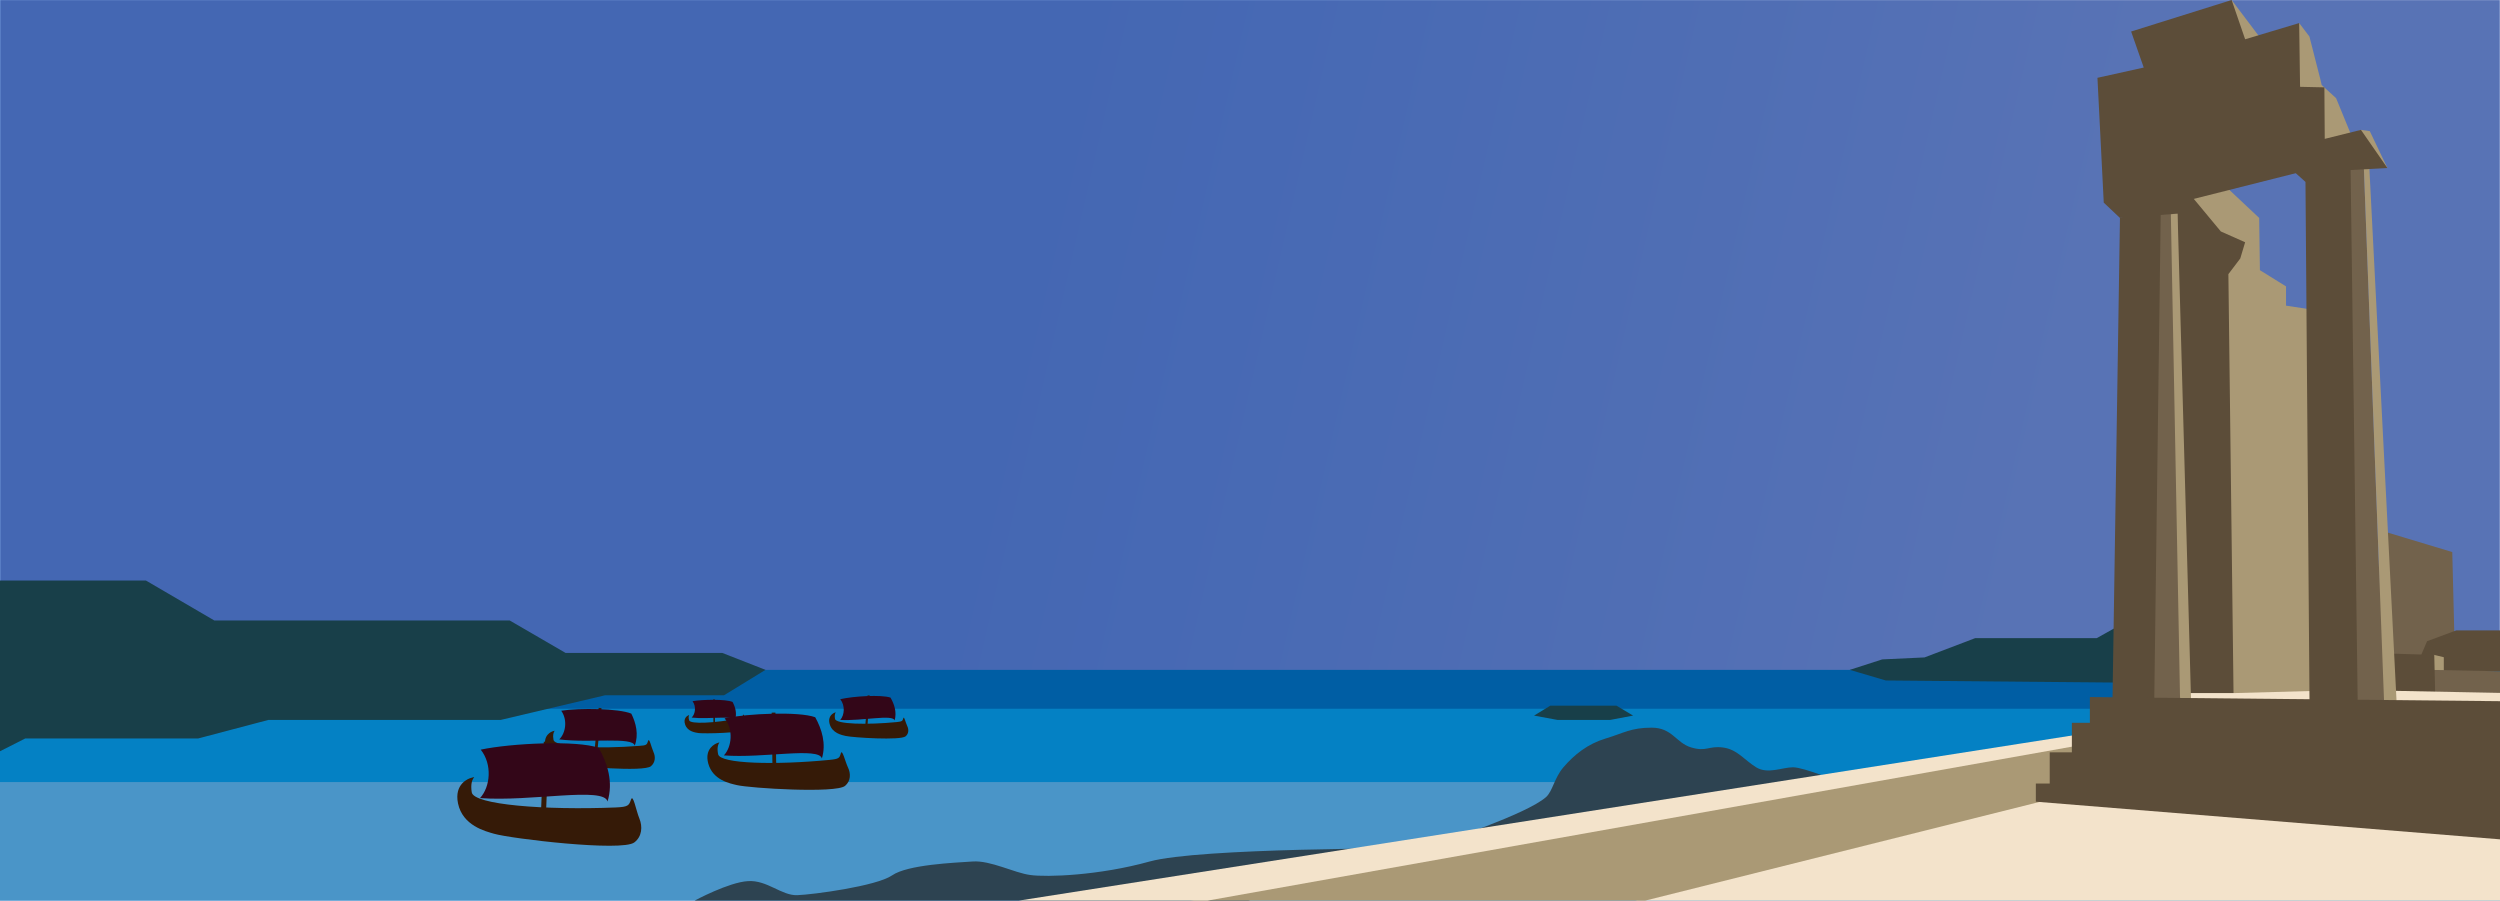 <?xml version="1.0" encoding="utf-8"?>
<!-- Generator: Adobe Illustrator 22.0.1, SVG Export Plug-In . SVG Version: 6.00 Build 0)  -->
<svg version="1.1" xmlns="http://www.w3.org/2000/svg" xmlns:xlink="http://www.w3.org/1999/xlink" x="0px" y="0px"
     viewBox="0 0 1388 500" style="enable-background:new 0 0 1388 500;" xml:space="preserve">
<style type="text/css">
    .st0{fill:url(#SVGID_1_);}
    .st1{filter:url(#Adobe_OpacityMaskFilter);}
    .st2{fill:url(#SVGID_3_);}
    .st3{opacity:0.86;mask:url(#SVGID_2_);fill:#28479E;}
    .st4{fill:#005EA4;}
    .st5{fill:#0481C4;}
    .st6{fill:#4A95C8;}
    .st7{fill:#183F49;}
    .st8{fill:#351A07;}
    .st9{fill:#330618;}
    .st10{fill:#2D4351;}
    .st11{fill:#72624C;}
    .st12{fill:#AA9975;}
    .st13{fill:#5C4D39;}
    .st14{fill:#F3E3CB;}
</style>
<g id="sky">
    <linearGradient id="SVGID_1_" gradientUnits="userSpaceOnUse" x1="482.528" y1="201.635" x2="1103.927" y2="343.752">
        <stop  offset="0.114" style="stop-color:#99C5F5"/>
        <stop  offset="0.341" style="stop-color:#A8CEF6"/>
        <stop  offset="0.778" style="stop-color:#D0E5FA"/>
        <stop  offset="1" style="stop-color:#E6F2FC"/>
    </linearGradient>
    <rect class="st0" width="1388" height="500"/>
    <defs>
        <filter id="Adobe_OpacityMaskFilter" filterUnits="userSpaceOnUse" x="0" y="-0.1" width="1388" height="500">
            <feColorMatrix  type="matrix" values="1 0 0 0 0  0 1 0 0 0  0 0 1 0 0  0 0 0 1 0"/>
        </filter>
    </defs>
    <mask maskUnits="userSpaceOnUse" x="0" y="-0.1" width="1388" height="500" id="SVGID_2_">
        <g class="st1">
            <linearGradient id="SVGID_3_" gradientUnits="userSpaceOnUse" x1="450.02" y1="717.16" x2="762.124" y2="119.425">
                <stop  offset="1.942820e-02" style="stop-color:#FFFFFF"/>
                <stop  offset="0.642" style="stop-color:#525252"/>
                <stop  offset="0.954" style="stop-color:#000000"/>
            </linearGradient>
            <rect x="0" y="-0.1" class="st2" width="1388" height="500"/>
        </g>
    </mask>
    <rect x="0" y="-0.1" class="st3" width="1388" height="500"/>
</g>
<g id="water">
    <polygon id="wave1" class="st4" points="1388,371.9 0,371.9 0,405.2 1388,408.4    "/>
    <polygon id="wave2" class="st5" points="1388,393.5 0,393.5 0,454.1 1388,459.9    "/>
    <polygon id="wave3" class="st6" points="1388,434.2 0,434.2 0,500 1388,500    "/>
</g>
<g id="islands">
    <polygon class="st7" points="1027,371.9 1045,366.1 1068.5,365 1096.6,354.3 1164.1,354.3 1181.6,344.5 1251.4,344.5 1294.4,362.8 
        1331,362.9 1368.6,373.4 1351.9,380.6 1047,377.8     "/>
    <polygon class="st7" points="906.7,397.3 897.5,391.8 860.7,391.8 851.7,397.3 864.7,399.7 894,399.7    "/>
    <polygon class="st7" points="425,371.9 401,362.5 314,362.5 283,344.5 119,344.5 81,322.3 0,322.3 0,417.1 14,410 110,410 
        149,399.7 278,399.7 336,386 402,386     "/>
</g>
<g id="boats">
    <g id="boat5">
        
            <rect x="396" y="388.3" transform="matrix(1 -8.815952e-03 8.815952e-03 1 -3.466 3.511)" class="st8" width="0.9" height="13.3"/>
        <path class="st8" d="M412.5,397c0.2-1.3,1.2,1.8,2.1,3.3c0.8,1.4,1,3.3-0.3,4.6c-2.1,2.1-23.2,2.5-26.4,2.1
            c-1.7-0.3-6.1-0.7-7.5-4.7c-1.3-3.6,1.4-5,1.7-5.1c1.4-0.6-0.4-0.3,0.5,2.7c0.6,2.3,14.2,1.5,27.3-0.9
            C412.2,398.4,412.3,398.1,412.5,397z"/>
        <path class="st9" d="M384.5,389.3c5.8-1,18.2-1.2,22.2,0.4c1.6,2.9,2.6,6.6,1.3,10.2c-0.6-2.9-14.4-0.4-24-1.5
            C386.1,396.4,386.6,392.2,384.5,389.3z"/>
    </g>
    <g id="boat4">
        
            <rect x="331.4" y="393.2" transform="matrix(0.995 9.535366e-02 -9.535366e-02 0.995 40.119 -29.835)" class="st8" width="1.6" height="23.2"/>
        <path class="st8" d="M359.8,411.4c0.7-2.1,1.8,3.4,3,6.1c1.2,2.6,1.1,5.8-1.4,7.9c-4,3.3-40.8,0.2-46.3-1.2
            c-2.9-0.7-10.4-2.3-12.2-9.6c-1.6-6.5,3.3-8.4,4-8.6c2.6-0.7-0.6-0.5,0.4,4.7c0.6,4.2,24.5,5.2,47.6,3.4
            C359,413.9,359.2,413.4,359.8,411.4z"/>
        <path class="st9" d="M311.6,394.6c10.2-1.6,31.9-1.3,38.9,1.6c2.6,5.2,4.2,11.6,1.9,17.8c-0.9-5.1-25.2-1.3-41.9-3.5
            C314.1,407,315.2,399.7,311.6,394.6z"/>
    </g>
    <g id="boat3">
        
            <rect x="481.1" y="386.1" transform="matrix(0.997 7.631986e-02 -7.631986e-02 0.997 31.511 -35.612)" class="st8" width="1.2" height="16.7"/>
        <path class="st8" d="M501.5,398.8c0.4-1.6,1.3,2.4,2.2,4.3c0.9,1.8,0.9,4.2-0.9,5.7c-2.8,2.4-29.3,0.7-33.3-0.2
            c-2.1-0.5-7.5-1.5-8.9-6.7c-1.2-4.6,2.3-6,2.7-6.2c1.8-0.5-0.4-0.4,0.3,3.4c0.5,3,17.6,3.4,34.2,1.8
            C501,400.6,501.1,400.2,501.5,398.8z"/>
        <path class="st9" d="M466.5,388.2c7.2-1.7,22.8-2.6,27.9-0.9c2.1,3.6,3.6,8.1,2.3,12.7c-0.9-3.6-18.1,0.4-30.2-0.3
            C468.9,397,469.3,391.7,466.5,388.2z"/>
    </g>
    <g id="boat2">
        
            <rect x="428.6" y="395.6" transform="matrix(1 -1.476888e-02 1.476888e-02 1 -6.018 6.391)" class="st8" width="2.1" height="30"/>
        <path class="st8" d="M466.8,418.3c0.8-2.8,2.4,4.4,4,7.8c1.6,3.3,1.6,7.5-1.6,10.2c-5,4.3-52.8,1.3-60-0.4
            c-3.8-0.9-13.5-2.7-16-12.1c-2.2-8.3,4.1-10.9,4.9-11.2c3.3-1-0.8-0.7,0.6,6.1c0.9,5.4,31.8,6.1,61.7,3.2
            C465.9,421.4,466.1,420.8,466.8,418.3z"/>
        <path class="st9" d="M402.3,398.8c13.1-2.7,41.1-3.9,50.3-0.6c3.7,6.6,6.2,14.8,3.7,22.9c-1.5-6.5-32.7,0-54.4-1.7
            C406.3,414.7,407.3,405.1,402.3,398.8z"/>
    </g>
    <g id="boat1">
        
            <rect x="301.2" y="411.9" transform="matrix(0.999 3.950740e-02 -3.950740e-02 0.999 17.283 -11.615)" class="st8" width="2.8" height="39.1"/>
        <path class="st8" d="M350.3,444c1.2-3.6,2.8,5.9,4.7,10.5c1.8,4.4,1.5,9.9-2.8,13.2c-6.8,5.3-68.7-2.1-77.9-4.8
            c-4.9-1.4-17.4-4.5-20-16.8c-2.3-11,6-13.9,7.2-14.2c4.4-1.1-1-1,0.4,7.9c0.7,7,40.8,10.1,80,8.5C348.8,448,349.2,447.2,350.3,444
            z"/>
        <path class="st9" d="M266.9,416.2c17-3.6,53.5-5.3,65.5-1c4.9,8.5,8.2,19.2,4.9,29.8c-1.9-8.4-42.5,0.2-70.8-1.9
            C272.3,436.8,273.4,424.4,266.9,416.2z"/>
    </g>
</g>
<g id="front">
    <path class="st10" d="M785,471c0,0-119.4-0.3-146.7,7.3c-28,7.8-57.2,8.8-66.3,7.5c-9-1.2-22-8.2-32-7.5c-10.1,0.7-36,1.7-44.7,7.7
        c-8.7,6-44,10.7-52.7,11s-16.7-8.5-27.3-7.8c-10.7,0.6-29.6,10.8-29.6,10.8h307.5L785,471z"/>
    <path class="st10" d="M799.5,467.9c0,0,48.4-15.9,58.9-25.4c3.7-3.4,4.5-10.5,9.6-16.5c6.1-7.1,13.5-13,23.5-16s14-6,25.5-6
        s13.5,8.5,22,11s9.5-1,17.5,0s12,7,18.5,11s14.4,0,20.5,0s26.6,8.5,26.6,8.5L799.5,467.9z"/>
    <polygon class="st11" points="1321.7,294.5 1361.5,306.5 1363.7,394.5 1319,394.5   "/>
    <path class="st12" d="M1359.2,361.7l1.3,31.6c0,0-13.4-0.1-13.4-0.4c0-0.3,1.5-32.8,1.5-32.8L1359.2,361.7z"/>
    <polygon class="st13" points="1388,350 1388,372.7 1356.8,373.4 1356.8,364.9 1351.5,363.6 1344,364.2 1347.5,356 1363.7,350     "/>
    <polygon class="st11" points="1388,372.7 1388,391.9 1347.5,391.9 1348.6,371.9     "/>
    <polygon class="st13" points="1325.1,362.8 1351.5,363.6 1352.2,392.8 1323.7,392.8     "/>
    <polygon class="st12" points="1212.8,110.7 1237,397.7 1289.2,400.3 1286.3,172.3 1269.2,169.7 1269.2,159 1254.7,150 1254.3,121 
        1232.7,100.7    "/>
    <polygon class="st13" points="1212,103.2 1233,128.5 1246.5,134.5 1243.8,143.5 1237.2,152.2 1240.2,396.5 1206.8,392.8 
        1205.2,112.8    "/>
    <polygon class="st14" points="1326.8,383.5 1388,384.7 1388,391.9 1323.7,392.8     "/>
    <polygon class="st14" points="1215.5,384.8 1240.5,384.8 1288.4,383.5 1286.4,391.7 1215.5,389.4    "/>
    <polygon class="st14" points="1388,465 1388,500 908,500 1145,426  "/>
    <polygon class="st12" points="1166,408.8 1166,436.8 913.5,500 661,500     "/>
    <polygon class="st14" points="1159,407 565.7,500 670.5,500 1159,413   "/>
    <polygon class="st11" points="1294.4,90 1297.3,396.5 1323.9,396.5 1312.3,90   "/>
    <polygon class="st13" points="1269.2,91.3 1280,101 1282.3,397.7 1309.1,397.7 1305,90.2    "/>
    <polygon class="st12" points="1315.3,90 1331,397.7 1323.9,396.5 1312.3,90 1315.3,90   "/>
    <polygon class="st11" points="1191.8,116 1209.1,118.6 1211.6,392.2 1182.9,392.2   "/>
    <polygon class="st13" points="1177,121 1172.8,392.2 1196,392.2 1199.7,113.3   "/>
    <polygon class="st12" points="1208.9,115.3 1216.5,390 1210.4,390 1205.2,115.8     "/>
    <polygon class="st13" points="1388,389.3 1160.3,387 1160.3,401.3 1150.3,401.3 1150.3,417.7 1138,417.7 1138,435 1130.3,435 
        1130.3,445.1 1388,466   "/>
    <polygon class="st12" points="1239,0 1241.4,28.6 1256.9,23.7  "/>
    <polygon class="st12" points="1276.5,12.8 1269.2,59.5 1283.5,88.8 1325.5,93.3 1315.7,72.8 1310.8,72.1 1305.2,74.5 1297,54.5 
        1289,47.2 1288.3,44.2 1282.2,20.3   "/>
    <polygon class="st13" points="1239,0 1183.2,17.5 1190.2,37.5 1164.5,43.2 1168,112.5 1177,121 1210.6,118.5 1216.5,110.8 
        1275.2,96 1325.5,93.3 1310.8,72.1 1290.7,77.1 1290.5,48.5 1277,48.2 1276.5,12.8 1246.5,21.8     "/>
</g>
<style>
@keyframes boat_shake1 {
  0%,100% {transform: rotate(0deg)}
  50% {transform: rotate(5deg)}
}
@keyframes boat_shake2 {
  0%,100% {transform: rotate(5deg)}
  50% {transform: rotate(0deg)}
}
@keyframes boat_shake3 {
  0%,100% {transform: rotate(2.5deg)}
  50% {transform: rotate(-2.5deg)}
}
@keyframes boat_shake4 {
  0%,100% {transform: rotate(-1deg)}
  50% {transform: rotate(4deg)}
}
@keyframes boat_shake5 {
  0%,100% {transform: rotate(-3deg)}
  50% {transform: rotate(2deg)}
}
#boat1 {transform-origin: bottom}
#boat2 {transform-origin: bottom}
#boat3 {transform-origin: bottom}
#boat4 {transform-origin: bottom}
#boat5 {transform-origin: bottom}
#boat1 {animation: boat_shake1 11s infinite}
#boat2 {animation: boat_shake2 9s infinite}
#boat3 {animation: boat_shake3 4s infinite}
#boat4 {animation: boat_shake4 5s infinite}
#boat5 {animation: boat_shake5 6s infinite}

@keyframes waving {
  0%, 100% {transform: translateY(0)}
  50% {transform: translateY(2px)}
}
@keyframes waving1 {
  0%, 100% {transform: translateY(1px)}
  50% {transform: translateY(-1px)}
}

#wave3 {transform-origin: bottom}
#wave3 {animation: waving 6.5s infinite}

#wave2 {transform-origin: bottom}
#wave2 {animation: waving1 8.5s infinite}

@keyframes pan1 {
  0%, 100% {transform: translate(0px,0px)}
  50% {transform: translate(15px,4px)}
}
@keyframes pan2 {
  0%, 100% {transform: translate(-5px,0px)}
  50% {transform: translate(0px,0px)}
}
@keyframes pan3 {
  0%, 100% {transform: translate(0px,0px)}
  50% {transform: translate(10px,2px)}
}
#front{animation: pan1 20s infinite}
#boats{animation: pan3 20s infinite}
#islands{animation: pan2 20s infinite}
</style>
</svg>
